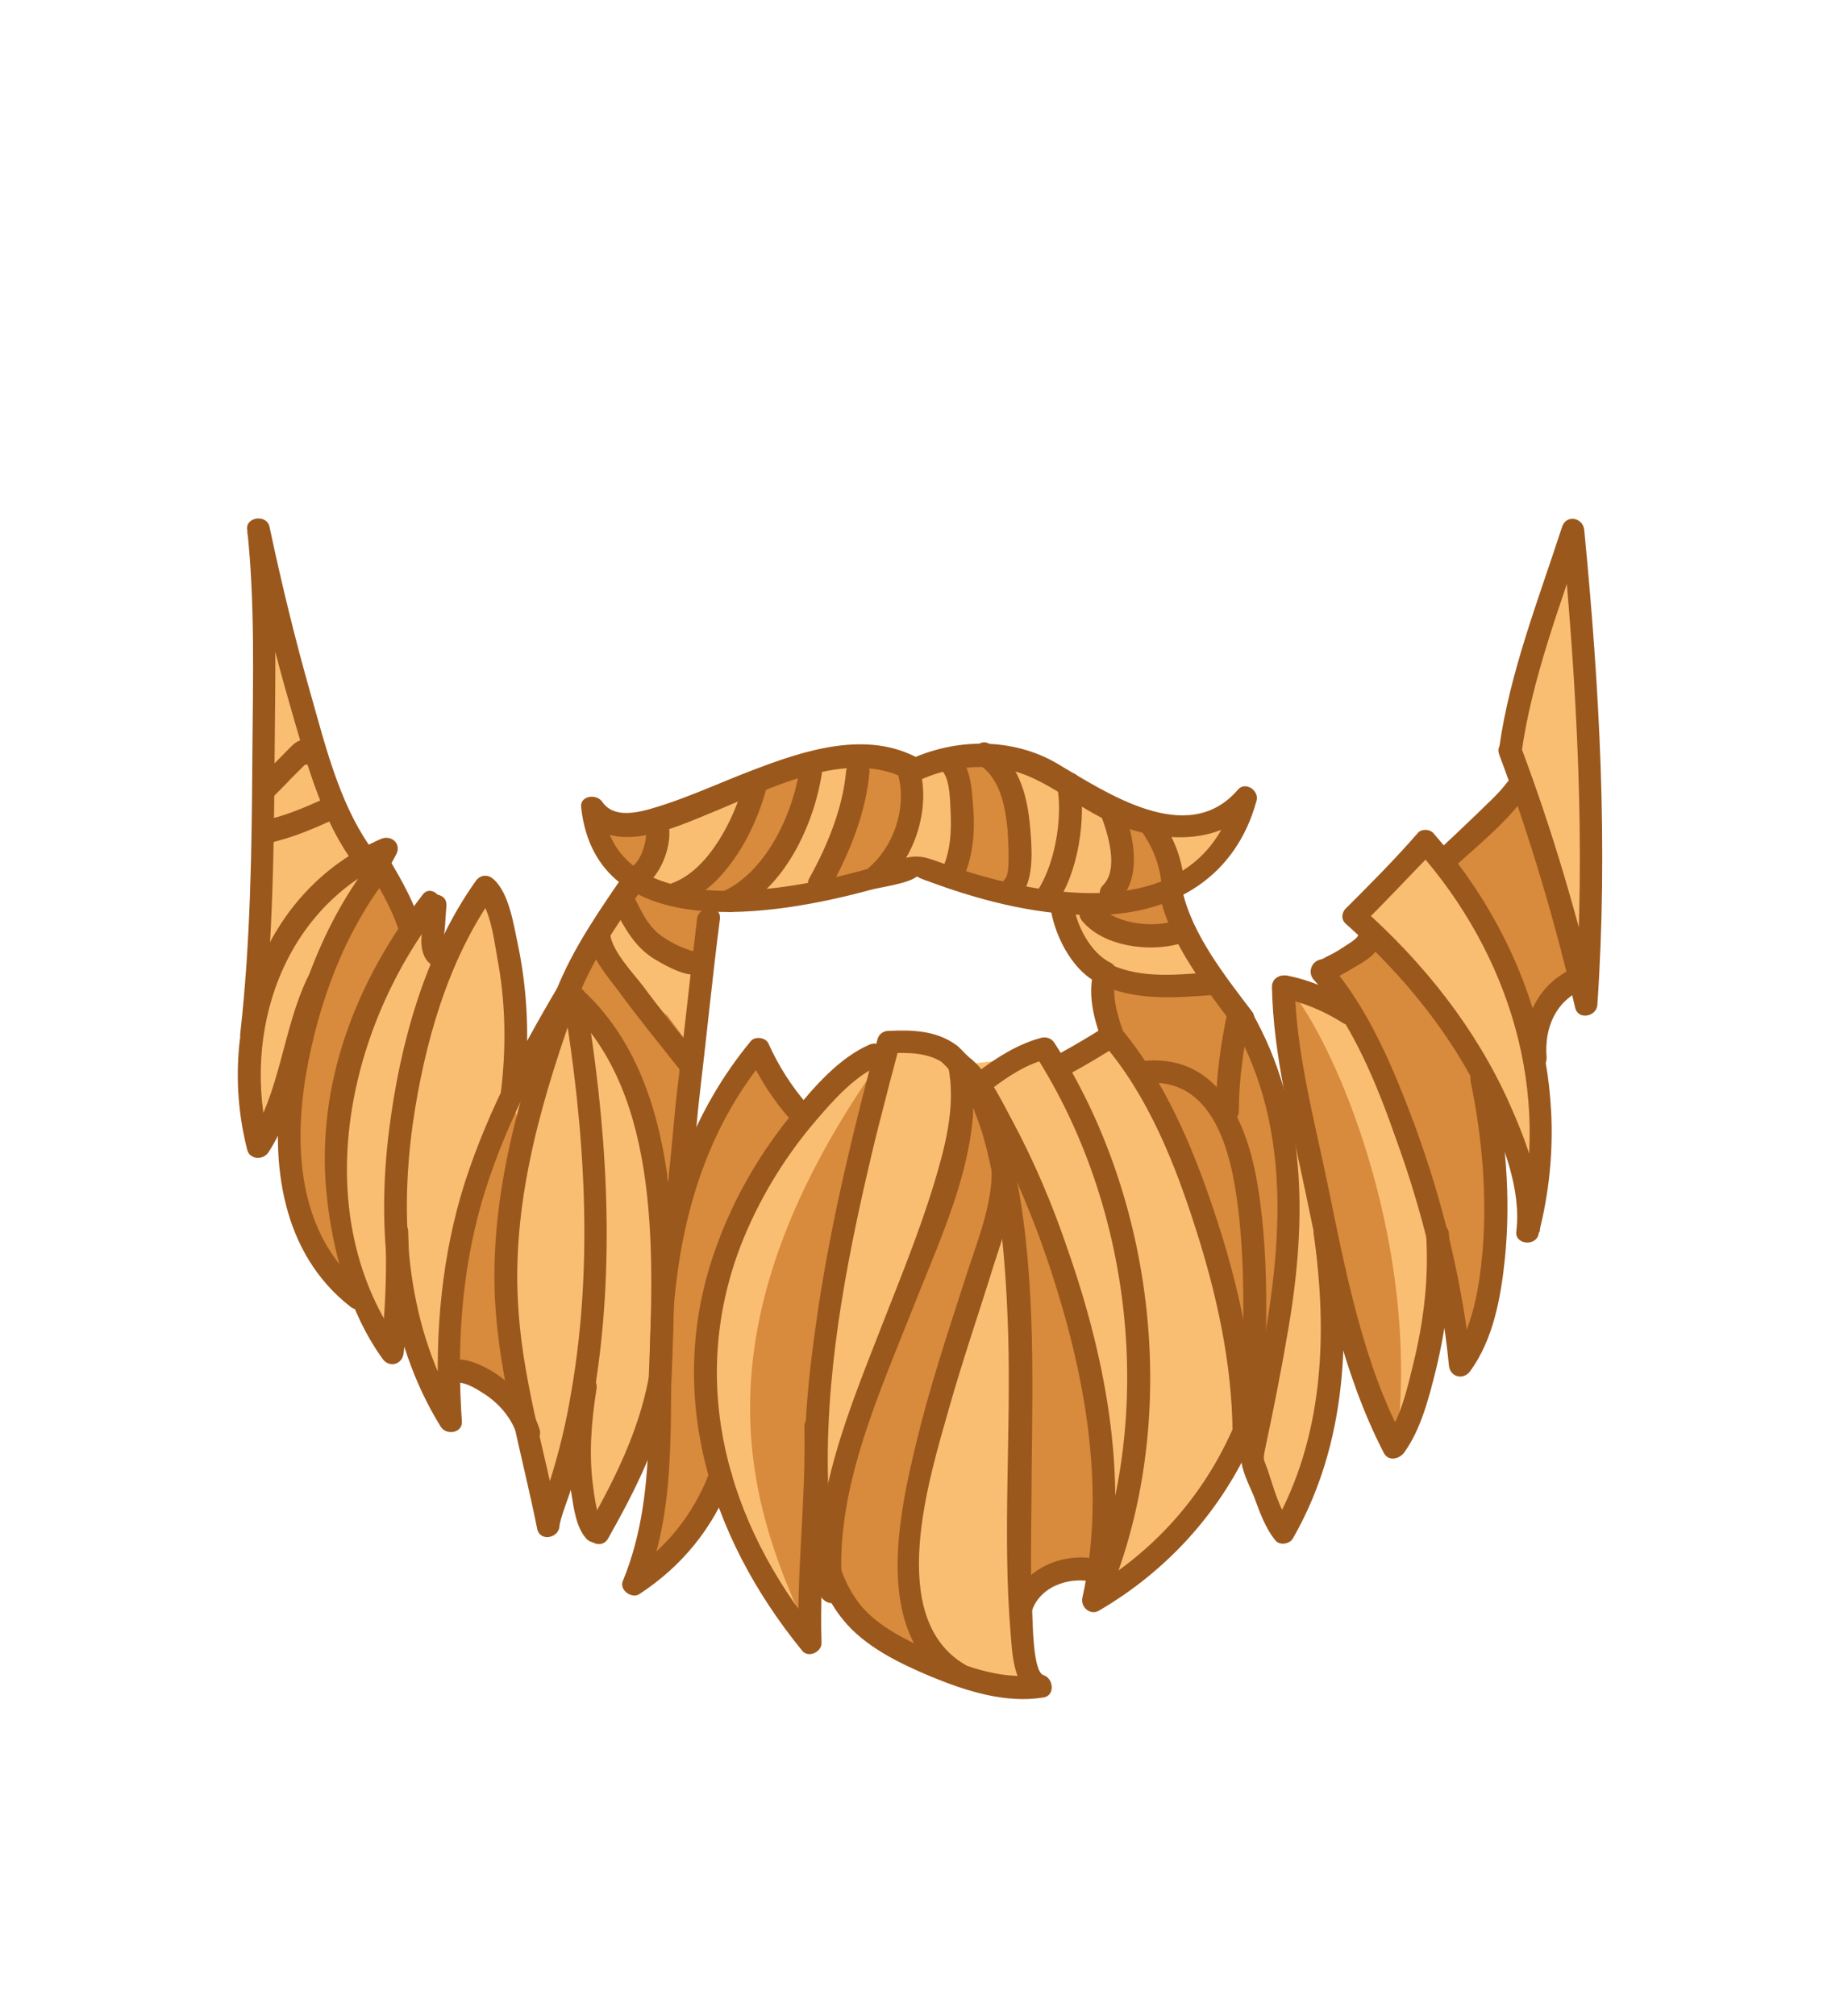 <?xml version="1.0" encoding="utf-8"?>
<!-- Generator: Adobe Illustrator 19.2.0, SVG Export Plug-In . SVG Version: 6.00 Build 0)  -->
<svg version="1.1" id="Layer_1" xmlns="http://www.w3.org/2000/svg" xmlns:xlink="http://www.w3.org/1999/xlink" x="0px" y="0px"
	 viewBox="0 0 323 353" style="enable-background:new 0 0 323 353;" xml:space="preserve">
<style type="text/css">
	.st0{fill-rule:evenodd;clip-rule:evenodd;fill:#F9BE72;}
	.st1{fill-rule:evenodd;clip-rule:evenodd;fill:#D88A3D;}
	.st2{fill:#9B581C;}
</style>
<g>
	<g>
		<path class="st0" d="M272.1,101.1l-7.2,25.9l1.2,8.3l-1.2,4.7l-10.8,13l-3.6-4.7l-14.4,13l3.6,4.7l-8.4,4.7l6,8.3l-6-3.5l-6-1.2
			v20l-9.6-18.9l-7.2-11.8l-3.6-9.4l4.8-2.4l4.8-5.9l2.4-5.9l-7.2,4.7l-6-1.2l-8.4-2.4l-8.4-4.7l-12-3.5h-8.4l-7.2,2.4l-4.8-2.4
			l-8.4-1.2l-12,3.5l-12,5.9l-12,3.5l-7.2-2.4l2.4,7.1l3.6,5.9l-13.2,25.9l-4.8,5.9l-3.6-24.8l-2.4-5.9l-8.4,10.6l-16.8-21.2
			L46.7,98.7L45.9,92c-0.7,0.1-1.4,0.1-2.1,0.1l0.5,1.9l1.2,21.2l-1.2,27.1v29.5l-1.2,20l1.2,5.9l3.6-3.5l2.4,8.3l3.6,16.5l3.6,5.9
			l3.6-2.4l6,14.1l4.8-4.7l3.6,11.8l3.6-4.7l7.2,4.7l4.8,7.1l4.8,14.1l4.8-9.4l3.6,10.6l4.8-5.9l4.8-11.8l1.2,9.4l-1.2,14.1
			l-2.4,3.5l8.4-4.7l4.8-10.6l3.6,5.9l6,9.4l6,10.6l2.4-8.3l4.8,2.4l7.2,7.1l9.6,5.9l13.2,2.4l3.6-1.2l-2.4-3.5l1.2-11.8l4.8-3.5
			l8.4-1.2v4.7l7.2-4.7l9.6-8.3l7.2-13l4.8,7.1l2.4,7.1l4.8-4.7l4.8-18.9l1.2-13l4.8,9.4l3.6,11.8l3.6-3.5l6-20l3.6,8.3l4.8-5.9
			l1.2-14.1l-1.2-23.6l4.8,8.3l2.4,11.8l2.4-13l-1.2-14.1l-1.2-8.3l4.8-3.5l3.6-4.7l1.2,4.7l1.2-20v-24.8L275.7,94L272.1,101.1z
			 M193,182.4l-6,5.9l-4.8-3.5l-14,1.7l-10-4.1l-4.8,1.2l-13.2,10.6l-8.4-10.6l-6,11.8l-6,8.3l-1.2-15.3l3.6-16.5l1.2-14.1h10.8
			l12-2.4l14.4-3.5l12,3.5L187,160l2.4,8.3l3.6,3.5V182.4z"/>
	</g>
	<path class="st1" d="M82.1,215.4l2.4-10.6c0,0,4.8-10.9,4.8-13.7c0.4,1.4,1.2,4.3,1.2,4.3l-1.2,18.9v20l1.2,11.8l-6-4.7l-4.8-2.4
		l0,0v-9.4L82.1,215.4z M89.3,190.7c0,0.1,0,0.3,0,0.4C89.1,190.4,89.1,190.1,89.3,190.7z M193.6,274.4h-4.8l-2.7,1l-0.9,0.1
		l-0.7,0.5l-1.7,0.7l-0.5,0.9l-1.9,1.4l-0.2,1.6l-1-5.1v-16.5v-30.7l-1.2-20l1.2-2.4c0,0,7.2,12.7,7.2,14.1s6,23.6,6,23.6l2.4,20
		L193.6,274.4L193.6,274.4L193.6,274.4z M249.9,207.2c-0.3-1.5-4.8-10.6-4.8-10.6l-6-16.5l-6-8.3l4.4-4.3l2.8-1.6l-0.5-0.7l0.5-0.5
		l9.6,7.1l7.2,10.6l4.8,9.4l0.1,1.3l-0.1-0.2l1,19l-1,10.5l-1.2,9.4l-3.6,4.7l-3.6-15.3C253.5,221.3,250.2,208.7,249.9,207.2z
		 M100.4,173.6l4-7.9l2.9,5l9.6,7.1l3.5,4.7l-0.2,1.6l-0.9,4.3l0.2,2.1l-0.2,1.4l-0.9,17.2l-8.7-18.4L100.4,173.6z M179.2,148.2v7.1
		l-8.4-1.2l-3.6-3.5c0,0,0.9-14.7,1.2-15.3c0.2-0.3,0.9-1.5,1.6-2.4h3.2l2.4,1.2L179.2,148.2z M197.2,164.7l-6-5.9
		c0,0,6.3-1.5,7.2-1.2c0.9,0.3,7.2-1.2,7.2-1.2l2.4,7.1l-3.6,1.2H197.2z M197.2,144.7l4.8-1.2l3.6,13l-9.6,1.2L197.2,144.7z
		 M158.8,145.9l-4.8,7.1l-7.2,2.4l-3.3,0.7l4.5-8.9l2.4-14.1h4.8l3.6,1.8l1.2,1.8L158.8,145.9z M110.3,144.5l0.5,0.2l3.6-1.1
		l-1.2,8.1h-4.8l-4.8-9.4l6,2.4L110.3,144.5z M131.2,156.5h-9.6l4.8-5.9l6-13l9.6-2.4l-4.8,13L131.2,156.5z M108,159.2l2.9-5.1
		l8.4,2.4l4.7,1.9l-0.6,7.2l-1.1,3.9l-3-1.2L108,159.2z M265.5,140l1.2-1.2l3.6,3.5l3.6,16.5l3.1,11.2l-3.1,4.1l-4.8,3.5l0.4,2.9
		l-0.4,0.7l-2.4-5.9l-6-13l-7.2-10.6l0.2-0.2l1-0.7L265.5,140z M193.6,173v-1.2l-1.2-1.2l-1.2-2.4l6,4.7h9.6l7.5-1.1l2.1,3.4
		l2.8,5.5L219,181l1,1.4l3,5.9l3,11.8c0,0,0.3,16.5,0,17.7c-0.3,1.2-3.6,17.7-3.6,17.7l-3.6,16.5l-1.2-4.7l-2.4-22.4
		c0,0-6.9-17.7-7.2-18.9c-0.3-1.2-7.2-16.5-7.2-16.5l1.8-1.6l-6.6-4.3L193.6,173z M150.4,246.1c0-1.5,4.8-9.4,4.8-9.4l3.6-13
		l4.8-10.6l3.6-9.4l1.2-11.8l6,7.1l1.2,10.6l-1.2,10.6l-6,14.1l-4.8,11.8l-2.4,13l-2.4,13l1.2,10.6l4.8,9.4l-4.8-2.4l-8-5.5l-4-3.9
		l-0.2-0.1l-2.2-11.7l1.2-9.4C146.8,259.1,150.4,247.6,150.4,246.1z M112.1,275.6l2.4-3.5l1.2-14.1l-1.1-8.7
		c0.6-4.2,2.3-11.3,2.3-11.3v-15.3c0,0,3.3-13.3,3.6-14.1c0.2-0.5,1.5-4.9,2.5-8.2l3.5-4.8l4.8-9.4l3.6,1.2l6,7.1l-8.4,14.1l-6,10.6
		l-1.2,13l-1.2,11.8l2.4,16.5l-0.7,0.8l-0.5-0.8L124,263l-6,6.7L112.1,275.6L112.1,275.6L112.1,275.6z M61.7,157.7
		c0,0,2.2-6.1,3.4-6l2.8,3.6c2.1,3.1,4.5,7.1,4.5,7.1l-4.8,8.3l-6,13c0,0-3.9,17.4-3.6,18.9s2.4,17.7,2.4,17.7l-1.7,4.3l-0.7,0.4
		l-3.6-5.9l-3.6-16.5l-0.1-0.4l-1.1-14.9l4.8-14.1L61.7,157.7z"/>
	<g>
		<path class="st1" d="M155,184.6c6.7-9.3-10.6,44.6-10.6,44.6l-3.6,31.8c0,0,2.4,28.5,0,23.2C130.8,262.4,121.1,231.9,155,184.6z"
			/>
		<path class="st1" d="M227.1,174.7c8.5,11.9,21,44,17.8,75.7c-0.1,1.4-3.9-4-3.9-4l-6-19.4l-8.9-33.7l-1.2-19.4
			C224.9,173.9,226.8,174.2,227.1,174.7z"/>
	</g>
	<g>
		<g>
			<path class="st2" d="M238.6,161.9c4.3-4.2,8.6-8.9,12.6-12.9c-0.9,0-1.9,0-2.8,0c15.9,18,23.6,42.2,17.4,66.2
				c1.3,0.2,2.6,0.3,3.9,0.5c0.9-7.6-2.4-16-5.4-22.7c-5.9-13.1-15-24.5-25.7-34c-1.9-1.7-4.8,1.1-2.8,2.8c10.1,9,18.8,19.6,24.5,32
				c3,6.4,6.2,14.5,5.3,21.8c-0.3,2.3,3.4,2.7,3.9,0.5c6.6-25.4-1.5-50.8-18.4-70.2c-0.7-0.8-2.2-0.8-2.8,0
				c-4,4.6-8.3,8.9-12.6,13.2C234,160.8,236.8,163.7,238.6,161.9L238.6,161.9z"/>
		</g>
		<g>
			<path class="st2" d="M254.5,152c4.4-4,9.4-8,12.9-12.9c1.5-2.1-2-4.1-3.5-2c-1.5,2-3.6,3.8-5.4,5.6c-2.3,2.2-4.6,4.4-6.9,6.5
				C249.8,150.9,252.6,153.7,254.5,152L254.5,152z"/>
		</g>
		<g>
			<path class="st2" d="M266.5,131.9c1.8-13.1,6.9-26.2,11-38.7c-1.3-0.2-2.6-0.4-3.9-0.5c2.6,27.7,4.2,55.2,2.3,83.1
				c1.3-0.2,2.6-0.4,3.9-0.5c-3.5-15-7.9-29.9-13.3-44.3c-0.9-2.4-4.8-1.4-3.9,1.1c5.4,14.4,9.8,29.3,13.3,44.3
				c0.5,2.3,3.8,1.6,3.9-0.5c1.9-27.8,0.4-55.3-2.3-83.1c-0.2-2.2-3.2-2.8-3.9-0.5c-4.1,12.6-9.2,25.6-11,38.7
				C262.3,133.4,266.2,134.5,266.5,131.9L266.5,131.9z"/>
		</g>
		<g>
			<path class="st2" d="M230.1,171.5c6.9,7.9,11.1,18.4,14.5,28.1c4.6,12.7,7.9,26.1,9.2,39.5c0.2,2,2.5,2.6,3.7,1
				c4.1-5.6,5.4-13,6.1-19.7c1.1-10.8,0.1-21.7-2.1-32.2c-0.5-2.5-4.4-1.5-3.9,1.1c2,9.8,2.9,19.8,2.1,29.7
				c-0.6,6.5-1.7,13.8-5.7,19.1c1.2,0.3,2.5,0.7,3.7,1c-1.5-14.4-4.9-28.5-9.9-42.1c-3.7-9.9-8-20.3-15-28.4
				C231.3,166.7,228.4,169.5,230.1,171.5L230.1,171.5z"/>
		</g>
		<g>
			<path class="st2" d="M161.1,132.9c-9.2-5.2-20.3-1.5-29.4,2c-5,1.9-10,4.2-15.1,5.9c-3.2,1-8.7,3.1-11.1-0.4c-1-1.5-4-1.1-3.7,1
				c2.7,24.3,34.2,18.9,50.7,14.4c1.8-0.5,6.9-1.1,8.3-2.5c0.2-0.2-1.9-0.9-0.3,0.1c1,0.6,2.2,0.9,3.2,1.3c9.1,3.3,19,5.7,28.8,5.5
				c13.3-0.3,24-6.8,27.6-20c0.5-1.8-2-3.5-3.3-1.9c-8.8,10.2-23.1,0.4-31.6-4.6c-7.8-4.6-17.9-4.5-26.1-0.6c-2.3,1.1-0.3,4.5,2,3.5
				c4-1.9,8.8-2.6,13.2-2.2c8.1,0.7,13.8,7,21.1,9.9c7.8,3.1,18.1,3.9,24.2-3c-1.1-0.6-2.2-1.3-3.3-1.9c-6.2,22.8-33.4,18-50.5,12
				c-4.2-1.5-4.9-2-9.3-0.6c-8.3,2.6-16.9,4.6-25.6,5.1c-10.7,0.6-23.8-1.4-25.2-14.2c-1.2,0.3-2.5,0.7-3.7,1
				c5.1,7.5,16.2,2.2,22.6-0.4c9.9-4,23.9-11.6,34.5-5.7C161.3,137.6,163.3,134.1,161.1,132.9z"/>
		</g>
		<g>
			<path class="st2" d="M249.8,216.1c0.5,7.7-0.4,15.1-2.2,22.5c-1.1,4.5-2.4,10.4-5.2,13.4c1.2,0,2.3,0,3.5,0
				c-7.1-13-10.3-29.8-13.4-44.9c-2.3-11.1-5.5-23-5.7-34.4c0-2.6-4-2.5-4,0.1c0.2,11.8,3.4,24.1,5.8,35.6
				c3.2,15.4,6.5,31.9,13.8,46c0.8,1.5,2.6,1.1,3.5,0c3-4.1,4.4-9.7,5.6-14.5c1.9-7.8,2.9-15.8,2.3-23.8
				C253.7,213.5,249.7,213.5,249.8,216.1L249.8,216.1z"/>
		</g>
		<g>
			<path class="st2" d="M215.9,179.2c10.9,19.1,8.5,40.5,4.5,61.1c-0.9,4.6-3.2,10.4-3,15.1c0.1,2.1,1.4,4.6,2.2,6.5
				c1,2.7,2,5.6,3.8,7.8c0.8,1,2.6,0.6,3.1-0.4c9.5-16.6,10.2-35.8,7.5-54.4c-0.4-2.5-4.2-1.5-3.9,1.1c2.5,17.5,1.8,35.7-7.1,51.3
				c1-0.1,2.1-0.3,3.1-0.4c-2-2.6-3-6.4-4-9.4c-0.8-2.3-0.9-1.7-0.5-3.8c1.5-7,2.9-14.1,4.1-21.2c3.2-18.9,3.3-38.3-6.5-55.4
				C218.1,174.9,214.6,176.9,215.9,179.2L215.9,179.2z"/>
		</g>
		<g>
			<path class="st2" d="M216.1,249.8c-5.3,12.2-14.1,22-25.6,28.7c1,0.8,2,1.5,2.9,2.3c4.6-20.5,0.5-42.3-6.3-61.8
				c-2.7-8-6-15.8-10-23.2c-2-3.7-4.4-8.9-8.1-11.2c-2.2-1.3-4.2,2.2-2,3.5c3.3,1.9,5.5,7.4,7.1,10.5c3.8,7.3,7,14.9,9.6,22.7
				c6.2,18.5,10.2,39.1,5.9,58.4c-0.4,1.7,1.4,3.2,2.9,2.3c12-7,21.4-17.4,27-30.1C220.6,249.5,217.2,247.4,216.1,249.8L216.1,249.8
				z"/>
		</g>
		<g>
			<path class="st2" d="M172.2,191.8c3.3-2.6,7.1-5.4,11.3-6.4c-0.8-0.3-1.5-0.6-2.3-0.9c17.1,26.6,21.3,62.9,9.7,92.4
				c-0.9,2.4,2.9,3.4,3.9,1.1c11.9-30.4,7.5-68-10.1-95.4c-0.5-0.8-1.4-1.1-2.3-0.9c-4.9,1.3-9.2,4.4-13.1,7.5
				C167.4,190.5,170.2,193.4,172.2,191.8L172.2,191.8z"/>
		</g>
		<g>
			<path class="st2" d="M187.4,188c2.8-1.5,5.6-3.2,8.3-4.9c-0.8-0.1-1.6-0.2-2.4-0.3c7.8,9.1,12.5,20.9,16.1,32.2
				c3.7,11.5,6.4,23.7,6.5,35.8c0,2.6,4,2.6,4,0c-0.1-13-3-26-7.1-38.3c-3.8-11.5-8.7-23.2-16.6-32.6c-0.6-0.7-1.7-0.8-2.4-0.3
				c-2.7,1.7-5.5,3.4-8.3,4.9C183.1,185.8,185.2,189.3,187.4,188L187.4,188z"/>
		</g>
		<g>
			<path class="st2" d="M167.4,182.9c-3.5-2.5-7.7-2.6-11.8-2.4c-0.9,0-1.7,0.6-1.9,1.5c-4.1,15.4-7.9,30.9-10.3,46.6
				c-1.6,10.7-2.9,21.7-2.3,32.6c0.4,7.6,1.5,16.2,6.5,22.3c3.8,4.8,10.1,7.8,15.6,10.1c6.1,2.5,13,4.7,19.6,3.6
				c2-0.3,1.8-3.3,0-3.9c-1.9-0.5-1.9-9.5-2-11.3c-0.4-8-0.1-16-0.1-24c0.2-18.2,0.7-37-3.3-54.9c-1.6-7.1-4.1-14.8-9.6-19.9
				c-1.9-1.7-4.7,1.1-2.8,2.8c5.3,4.9,7.4,12.6,8.8,19.5c1.9,9.3,2.5,18.8,2.8,28.2c0.5,17.3-1,34.8,0.4,52
				c0.3,3.5,0.4,10.1,4.7,11.4c0-1.3,0-2.6,0-3.9c-6.4,1.1-13.7-1.8-19.4-4.4c-4.4-2.1-9.3-4.5-12.2-8.6c-4.6-6.4-5-15.5-5.1-23.1
				c-0.2-19.4,3.8-38.8,8.3-57.6c1.3-5.6,2.9-11.1,4.3-16.6c-0.6,0.5-1.3,1-1.9,1.5c3.4-0.1,6.9-0.2,9.8,1.9
				C167.5,187.9,169.5,184.4,167.4,182.9z"/>
		</g>
		<g>
			<path class="st2" d="M152.3,182.9c-5.3,2.3-9.7,7.4-13.2,11.7c-5.8,7-10.5,15-13.6,23.6c-9.2,25.2-1.5,50.6,15,70.8
				c1.1,1.4,3.5,0.2,3.4-1.4c-0.4-12.6,1.3-25.2,1-37.7c-0.1-2.6-4.1-2.6-4,0c0.3,12.6-1.4,25.2-1,37.7c1.1-0.5,2.3-0.9,3.4-1.4
				c-15.9-19.5-22.8-43.9-13.6-68c3.1-8,7.7-15.6,13.3-22.1c3.1-3.6,6.8-7.8,11.3-9.7C156.7,185.3,154.7,181.9,152.3,182.9
				L152.3,182.9z"/>
		</g>
		<g>
			<path class="st2" d="M124.2,258c-2.8,7.3-7.7,13.3-14.2,17.5c1,0.8,2,1.5,2.9,2.3c6.2-15.1,4-31.4,5-47.3
				c1.1-16.5,5.6-32.5,16.3-45.4c-1-0.1-2.1-0.3-3.1-0.4c2,4.3,4.5,8.2,7.7,11.7c1.7,1.9,4.5-0.9,2.8-2.8c-2.9-3.3-5.2-6.9-7-10.9
				c-0.5-1.1-2.4-1.3-3.1-0.4c-10,12.1-15.1,26.5-16.9,41.9c-2.1,17.5,1.4,35.9-5.5,52.6c-0.7,1.6,1.6,3.2,2.9,2.3
				c7.5-4.9,12.9-11.6,16.1-19.9C129,256.7,125.1,255.6,124.2,258L124.2,258z"/>
		</g>
		<g>
			<path class="st2" d="M106.5,269.4c4.8-8.5,9.2-17.2,11-26.9c0.5-2.5-3.4-3.6-3.9-1.1c-1.8,9.4-6,17.7-10.6,25.9
				C101.8,269.6,105.2,271.6,106.5,269.4L106.5,269.4z"/>
		</g>
		<g>
			<path class="st2" d="M98.7,175.2c3.7,22.4,5.3,45.7,1.4,68.3c-0.9,5.5-2.2,10.9-3.9,16.2c-0.7,2.4-2,4.9-2.2,7.4
				c1.3-0.2,2.6-0.4,3.9-0.5c-2.6-13-6.6-25.8-7.2-39.1c-0.9-18.2,4.5-36,10.6-52.9c0.9-2.4-3-3.5-3.9-1.1
				c-6.2,17.3-11.6,35.5-10.7,54c0.7,13.6,4.7,26.8,7.4,40.2c0.5,2.3,3.8,1.6,3.9-0.5c0.1-1.3,1.7-5.3,2.3-7.3
				c1.8-5.9,3.1-11.9,4.1-18c3.4-22.4,1.8-45.3-1.9-67.6C102.1,171.6,98.3,172.7,98.7,175.2L98.7,175.2z"/>
		</g>
		<g>
			<path class="st2" d="M97.6,173c-6.8,11.5-13.1,23.5-16.9,36.4c-3.7,12.9-4.6,26.2-3.7,39.5c1.2-0.3,2.5-0.7,3.7-1
				c-9.4-15.2-10.8-33.8-8.4-51.1c2-13.9,6.1-28.7,14.4-40.3c-1,0.1-2.1,0.3-3.1,0.4c2.3,2,3,8.1,3.5,10.8
				c1.5,7.9,1.6,15.9,0.6,23.8c-0.3,2.5,3.7,2.5,4,0c1.1-8.7,0.8-17.6-1-26.2c-0.7-3.2-1.5-9-4.3-11.4c-1-0.9-2.4-0.7-3.1,0.4
				c-8.8,12.4-13.2,28.3-15.1,43.2c-2.3,17.8-0.6,36.8,9,52.3c1,1.6,3.9,1.1,3.7-1c-0.9-13-0.1-25.9,3.5-38.4
				c3.7-12.6,9.8-24.2,16.5-35.5C102.4,172.8,99,170.8,97.6,173L97.6,173z"/>
		</g>
		<g>
			<path class="st2" d="M67.5,215.5c0.3,7,0,14.3-0.8,21.3c1.2-0.3,2.5-0.7,3.7-1c-16.7-23-9.8-55.4,6.4-76.3c1.6-2-1.3-4.9-2.8-2.8
				c-11.6,15-18.7,33-16.8,52.3c1,9.9,3.9,20.7,9.8,28.9c1.2,1.7,3.5,1,3.7-1c0.9-7,1.1-14.2,0.8-21.3C71.4,213,67.4,213,67.5,215.5
				L67.5,215.5z"/>
		</g>
		<g>
			<path class="st2" d="M73.8,162.2c-1.2-4.1-3.3-7.8-5.4-11.4c-0.6-1-2.3-1.4-3.1-0.4c-8.7,10.9-13.9,25.3-15.9,39
				c-2.1,14.2-0.1,30,12,39.4c2,1.6,4.9-1.3,2.8-2.8c-11.7-9-12.9-24.3-10.6-37.9c2.1-12.2,6.7-25,14.5-34.8c-1-0.1-2.1-0.3-3.1-0.4
				c1.9,3.4,3.9,6.7,5,10.5C70.7,165.7,74.5,164.7,73.8,162.2L73.8,162.2z"/>
		</g>
		<g>
			<path class="st2" d="M60.5,165.4c2.8-5.4,6.1-10.5,8.9-15.8c1-1.9-0.9-3.5-2.7-2.7c-20.9,9.1-28.8,33.3-23.4,54.4
				c0.4,1.7,2.7,1.9,3.7,0.5c5.7-8.8,6-19.7,10.5-28.9c1.1-2.3-2.3-4.3-3.5-2c-4.5,9.2-4.8,20.2-10.5,28.9c1.2,0.2,2.4,0.3,3.7,0.5
				c-5-19.5,2.3-41.4,21.6-49.8c-0.9-0.9-1.8-1.8-2.7-2.7c-2.8,5.4-6.1,10.5-8.9,15.8C55.9,165.6,59.3,167.7,60.5,165.4L60.5,165.4z
				"/>
		</g>
		<g>
			<path class="st2" d="M46,180.8c1.8-16.1,2-32.3,2.1-48.4c0.1-13.2,0.5-26.6-0.9-39.7c-1.3,0.2-2.6,0.4-3.9,0.5
				c2.2,10.4,4.7,20.7,7.7,31c2.5,8.6,5,18.2,10.1,25.7c1.4,2.1,4.9,0.1,3.5-2c-5.2-7.6-7.6-17.3-10.1-26.1
				c-2.8-9.8-5.2-19.7-7.3-29.6c-0.5-2.2-4.2-1.7-3.9,0.5c1.4,13.1,1,26.5,0.9,39.7c-0.1,16.1-0.3,32.4-2.1,48.4
				C41.7,183.4,45.7,183.4,46,180.8L46,180.8z"/>
		</g>
		<g>
			<path class="st2" d="M166.1,186.8c1.4,6.9-0.6,14.2-2.6,20.8c-2.5,8.1-5.7,16-8.8,23.9c-5.7,14.7-12.8,31.1-11.1,47.3
				c0.3,2.5,4.3,2.6,4,0c-1.8-17.1,6.3-34.5,12.4-50c5.1-13,12.8-28.7,9.9-43C169.5,183.3,165.6,184.3,166.1,186.8L166.1,186.8z"/>
		</g>
		<g>
			<path class="st2" d="M173.7,204.6c0.2,6.5-2.8,13.4-4.7,19.5c-3,9.3-6.1,18.6-8.4,28.1c-3.2,13.1-7.9,34.4,6.5,42.8
				c2.2,1.3,4.2-2.2,2-3.5c-14.1-8.2-6.3-32.8-2.9-44.8c2.4-8.5,5.3-16.9,7.9-25.3c1.7-5.3,3.9-11.2,3.7-16.9
				C177.6,202,173.6,202,173.7,204.6L173.7,204.6z"/>
		</g>
		<g>
			<path class="st2" d="M275.5,169.6c-6.1,2.6-9,9.1-8.6,15.5c0.2,2.6,4.2,2.6,4,0c-0.4-5.2,1.6-9.9,6.6-12
				C279.9,172,277.8,168.6,275.5,169.6L275.5,169.6z"/>
		</g>
		<g>
			<path class="st2" d="M180.8,281.9c1.6-4.5,7.3-6.1,11.5-4.7c2.5,0.8,3.5-3.1,1.1-3.9c-6.4-2-14,1-16.4,7.5
				C176.1,283.3,179.9,284.3,180.8,281.9L180.8,281.9z"/>
		</g>
		<g>
			<path class="st2" d="M79.3,242.2c1.8-0.6,4.2,1,5.6,1.9c2.6,1.7,4.7,4.2,5.7,7.2c0.8,2.4,4.7,1.4,3.9-1.1c-1.3-4-4-7.2-7.5-9.6
				c-2.3-1.5-5.8-3.3-8.7-2.3C75.8,239.2,76.8,243.1,79.3,242.2L79.3,242.2z"/>
		</g>
		<g>
			<path class="st2" d="M232.1,172c1.7-0.6,3.4-1.6,4.9-2.5c1.5-0.9,3.7-2,4.4-3.7c1-2.3-2.4-4.4-3.5-2c-0.4,0.8-2.3,1.8-3.3,2.5
				c-0.8,0.5-1.6,0.9-2.4,1.3c-0.3,0.2-0.6,0.3-1,0.5c-0.5,0.2-0.2,0.1-0.3,0.1C228.6,169,229.7,172.9,232.1,172L232.1,172z"/>
		</g>
		<g>
			<path class="st2" d="M224.3,174.7c3.8,0.7,7.6,2.3,10.9,4.4c2.2,1.4,4.2-2.1,2-3.5c-3.5-2.2-7.7-4-11.8-4.8
				C222.8,170.4,221.8,174.3,224.3,174.7L224.3,174.7z"/>
		</g>
		<g>
			<path class="st2" d="M215,177.2c-1.2,5.7-2,11.4-2,17.3c0,2.6,4,2.6,4,0c0-5.5,0.8-10.8,1.9-16.2
				C219.4,175.8,215.5,174.7,215,177.2L215,177.2z"/>
		</g>
		<g>
			<path class="st2" d="M201,189.6c12.6-0.8,15.1,14.4,16.1,24c1.3,12.6,0.4,25.3,0.1,38c-0.1,2.6,3.9,2.6,4,0
				c0.4-14.6,1.5-29.5-0.9-44c-1.7-10.6-6.6-22.7-19.3-21.9C198.4,185.8,198.4,189.8,201,189.6L201,189.6z"/>
		</g>
		<g>
			<path class="st2" d="M99.2,176.1c17,15.6,15.2,45,14.4,65.9c-0.1,2.6,3.9,2.6,4,0c0.9-22,2.3-52.3-15.6-68.7
				C100.1,171.5,97.3,174.4,99.2,176.1L99.2,176.1z"/>
		</g>
		<g>
			<path class="st2" d="M74.2,158.5c-0.1,2-0.3,4.1-0.4,6.1c0,1.5,0.3,3.1,1.5,4.1c2,1.6,4.8-1.2,2.8-2.8c-0.7-0.6-0.3-2.3-0.2-3.1
				c0.1-1.4,0.2-2.8,0.3-4.3C78.3,156,74.3,156,74.2,158.5L74.2,158.5z"/>
		</g>
		<g>
			<path class="st2" d="M219.3,177.1c-4.7-6.2-10.5-13.5-12.2-21.2c-0.6-2.5-4.4-1.4-3.9,1.1c1.8,8.1,7.7,15.7,12.6,22.2
				C217.4,181.2,220.9,179.2,219.3,177.1L219.3,177.1z"/>
		</g>
		<g>
			<path class="st2" d="M183.9,158.1c0.5,5.1,3.7,11.8,8.6,14.1c-0.3-0.8-0.6-1.5-0.9-2.3c-1.1,4-0.1,8.2,1.3,12
				c0.9,2.4,4.7,1.4,3.9-1.1c-1.1-3.1-2.2-6.6-1.3-9.9c0.2-0.8-0.1-1.9-0.9-2.3c-3.6-1.7-6.2-6.8-6.6-10.6
				C187.6,155.5,183.6,155.5,183.9,158.1L183.9,158.1z"/>
		</g>
		<g>
			<path class="st2" d="M192.4,172.2c6.3,3.1,13.4,2.5,20.2,2c2.6-0.2,2.6-4.2,0-4c-5.9,0.4-12.6,1.3-18.2-1.4
				C192.1,167.6,190.1,171,192.4,172.2L192.4,172.2z"/>
		</g>
		<g>
			<path class="st2" d="M101.3,174.5c2.8-7.2,7.6-13.7,12-20.1c1.5-2.1-2-4.1-3.5-2c-4.6,6.7-9.4,13.5-12.4,21.1
				C96.5,175.9,100.4,176.9,101.3,174.5L101.3,174.5z"/>
		</g>
		<g>
			<path class="st2" d="M122.1,160.9c-1.2,9.8-2.2,19.6-3.4,29.3c-1.2,10.1-1.5,21.4-4.5,31.1c-0.8,2.5,3.1,3.5,3.9,1.1
				c3.1-9.8,3.3-21,4.5-31.1c1.2-10.1,2.2-20.3,3.5-30.4C126.4,158.4,122.4,158.4,122.1,160.9L122.1,160.9z"/>
		</g>
		<g>
			<path class="st2" d="M107.6,159.1c1.9,3.5,3.6,6.7,7,8.8c2.2,1.3,6.3,3.7,8.8,2.4c2.3-1.2,0.3-4.6-2-3.5
				c-0.1,0.1-0.2,0.1-0.4,0.2c0.5-0.1,1-0.1,1.5-0.2c-2.2-0.4-4.8-1.6-6.6-2.9c-2.4-1.7-3.6-4.4-4.9-7
				C109.8,154.9,106.3,156.9,107.6,159.1L107.6,159.1z"/>
		</g>
		<g>
			<path class="st2" d="M102.9,163.7c0.4,3.7,3.4,7.1,5.5,9.9c3.5,4.8,7.3,9.4,11,14.1c1.6,2,4.4-0.8,2.8-2.8
				c-3.2-4.1-6.5-8.1-9.6-12.3c-1.7-2.2-5.3-6-5.7-8.9C106.6,161.2,102.6,161.1,102.9,163.7L102.9,163.7z"/>
		</g>
		<g>
			<path class="st2" d="M157.4,136c1.4,5.6-0.9,12.3-5.3,16c-2,1.7,0.9,4.5,2.8,2.8c5.4-4.6,8-13.1,6.3-19.9
				C160.6,132.5,156.8,133.5,157.4,136L157.4,136z"/>
		</g>
		<g>
			<path class="st2" d="M148.2,135.1c-0.6,6.5-3.3,13-6.4,18.6c-1.3,2.2,2.2,4.3,3.5,2c3.5-6.3,6.4-13.4,7-20.6
				C152.4,132.5,148.4,132.5,148.2,135.1L148.2,135.1z"/>
		</g>
		<g>
			<path class="st2" d="M140.2,133.5c-0.9,8.2-5.7,18.9-13.4,22.5c-2.3,1.1-0.3,4.5,2,3.5c9.1-4.2,14.4-16.4,15.4-25.9
				C144.5,130.9,140.5,131,140.2,133.5L140.2,133.5z"/>
		</g>
		<g>
			<path class="st2" d="M130.4,136.7c-1.6,6.3-6.1,15.5-12.6,17.9c-2.4,0.9-1.4,4.8,1.1,3.9c8-2.9,13.4-12.8,15.4-20.7
				C134.9,135.3,131,134.2,130.4,136.7L130.4,136.7z"/>
		</g>
		<g>
			<path class="st2" d="M113.2,144.8c0.2,2.1-0.7,5.8-2.6,7c-2.2,1.3-0.2,4.8,2,3.5c3.1-1.9,5-6.9,4.6-10.4
				C116.9,142.3,112.9,142.2,113.2,144.8L113.2,144.8z"/>
		</g>
		<g>
			<path class="st2" d="M165.3,135.3c1.1,1.7,1.1,4.7,1.2,6.6c0.2,3.6,0,7.3-1.6,10.6c-1.1,2.3,2.3,4.3,3.5,2
				c1.9-3.9,2.4-8.3,2.1-12.6c-0.2-2.6-0.3-6.3-1.8-8.6C167.3,131.1,163.9,133.1,165.3,135.3L165.3,135.3z"/>
		</g>
		<g>
			<path class="st2" d="M171.4,133.8c3.8,2.4,4.7,7.4,5.1,11.6c0.1,1.9,0.5,7.5-0.4,8.4c-1.7,1.9,1.1,4.8,2.8,2.8
				c2.4-2.8,1.8-8.9,1.5-12.2c-0.5-5.4-2.1-11.1-7-14.1C171.3,128.9,169.2,132.4,171.4,133.8L171.4,133.8z"/>
		</g>
		<g>
			<path class="st2" d="M185.2,137.8c1,5.5-0.5,14.1-3.8,18.6c-1.5,2.1,2,4.1,3.5,2c4-5.5,5.4-15.2,4.2-21.7
				C188.6,134.2,184.7,135.3,185.2,137.8L185.2,137.8z"/>
		</g>
		<g>
			<path class="st2" d="M192.9,142.9c1.2,3.2,3.1,9.3,0.3,12.1c-1.6,1.6,0.5,4.4,2.4,3.1c0.2-0.1,0.4-0.2,0.6-0.4
				c2.2-1.4,0.2-4.8-2-3.5c-0.2,0.1-0.4,0.2-0.6,0.4c0.8,1,1.6,2.1,2.4,3.1c4.1-4.1,2.6-11.2,0.8-16
				C195.9,139.5,192,140.5,192.9,142.9L192.9,142.9z"/>
		</g>
		<g>
			<path class="st2" d="M199.7,145.2c2,2.7,3.3,5.7,3.7,9.1c0.3,2.5,4.3,2.6,4,0c-0.4-4.1-1.8-7.8-4.3-11.1
				C201.7,141.1,198.2,143.1,199.7,145.2L199.7,145.2z"/>
		</g>
		<g>
			<path class="st2" d="M189.6,161.3c3.7,4.4,11.5,5.4,16.8,4c2.5-0.6,1.4-4.5-1.1-3.9c-4,1-10.1,0.3-12.9-3
				C190.7,156.5,187.9,159.3,189.6,161.3L189.6,161.3z"/>
		</g>
		<g>
			<path class="st2" d="M47.1,147.6c4.2-0.9,8-2.6,11.8-4.3c2.3-1,0.3-4.5-2-3.5c-3.6,1.6-7,3.1-10.9,3.9
				C43.5,144.3,44.6,148.1,47.1,147.6L47.1,147.6z"/>
		</g>
		<g>
			<path class="st2" d="M47.6,139.8c1.1-1.2,2.3-2.3,3.4-3.5c0.5-0.5,1.1-1.1,1.6-1.6c0.3-0.3,0.5-0.5,0.8-0.8
				c0.1-0.1,0.3-0.3,0.4-0.4c0.7-0.6,0.1-0.7-1.7-0.3c-0.2-0.5-0.4-0.9-0.6-1.4c0,0.1,0,0.1,0,0.2c-0.2,2.6,3.8,2.5,4,0
				c0.1-1.1-0.7-2.1-1.8-2.4c-1.2-0.3-2.1,0.5-2.9,1.3c-2,2-4,4.1-6,6.1C43,138.8,45.8,141.6,47.6,139.8L47.6,139.8z"/>
		</g>
		<g>
			<path class="st2" d="M100.6,242c-1,6.5-1.6,13.1-0.5,19.6c0.4,2.4,0.8,5.8,2.6,7.8c1.8,1.9,4.6-0.9,2.8-2.8
				c-0.9-1-1.4-4.6-1.6-6.3c-0.8-5.7-0.3-11.5,0.6-17.2C104.8,240.5,101,239.4,100.6,242L100.6,242z"/>
		</g>
	</g>
</g>
</svg>
